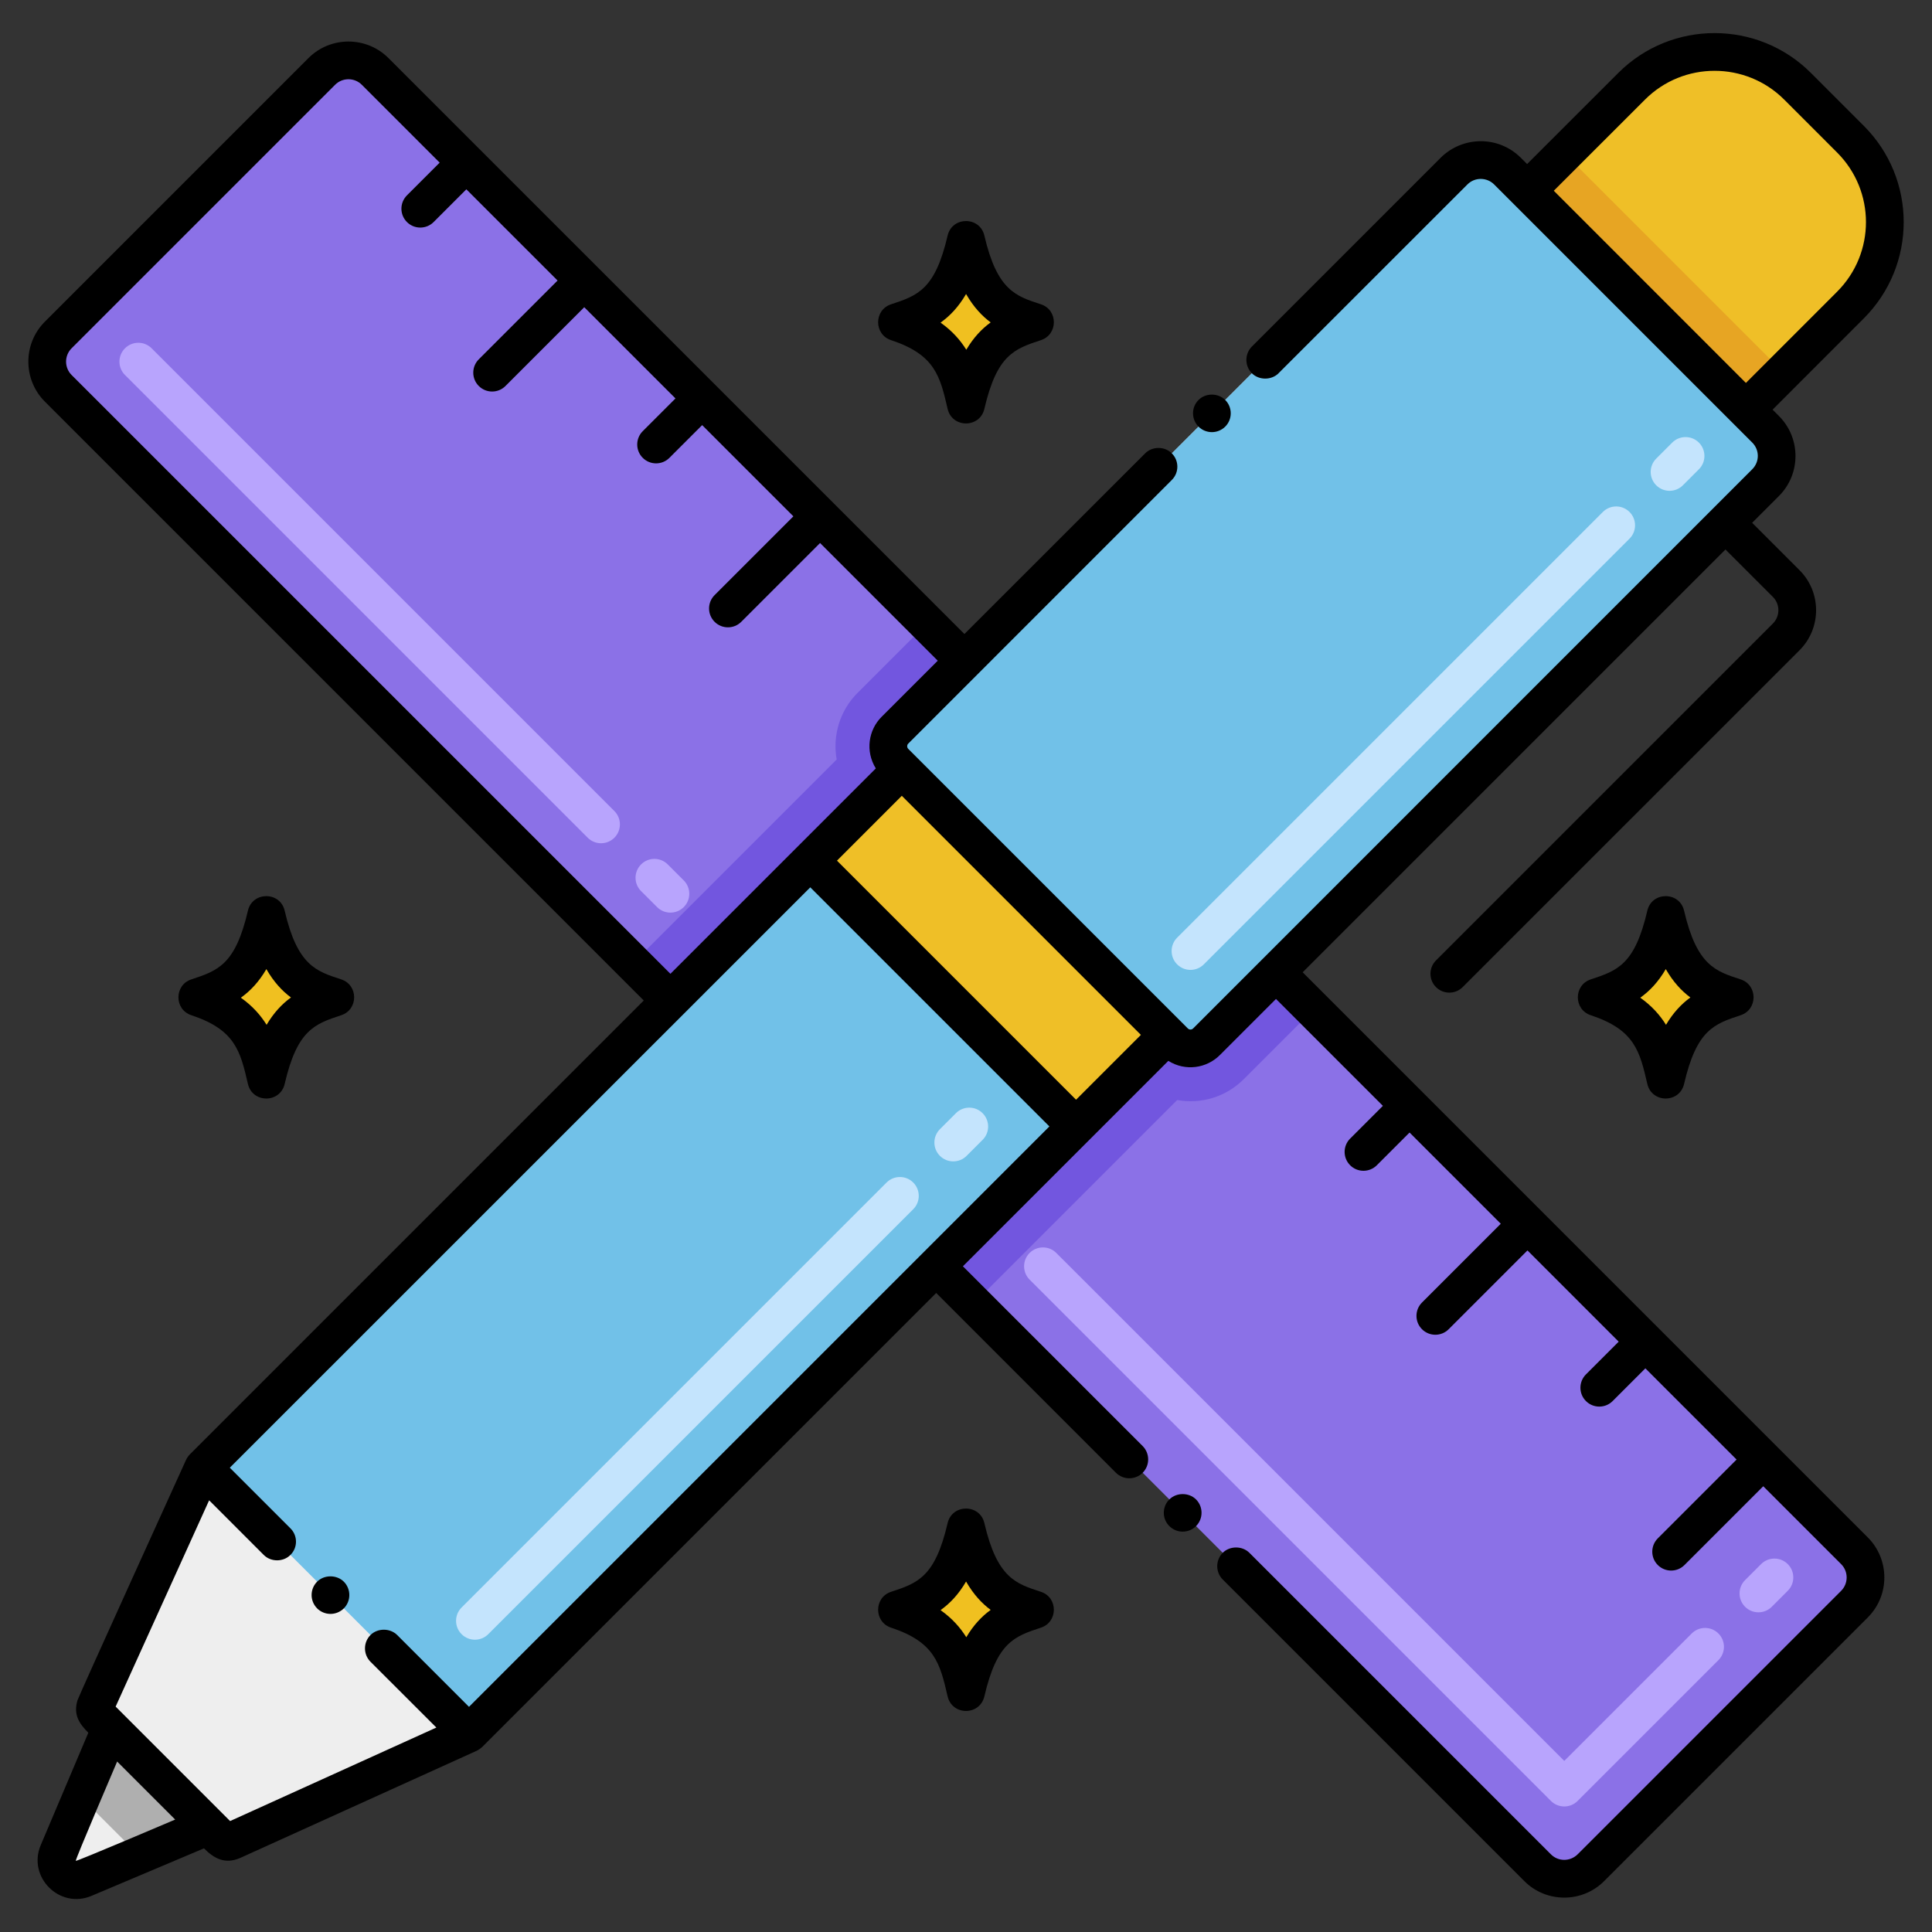 <?xml version="1.0" encoding="utf-8"?>
<!-- Generator: Adobe Illustrator 24.0.0, SVG Export Plug-In . SVG Version: 6.00 Build 0)  -->
<svg version="1.1" id="Layer_1" xmlns="http://www.w3.org/2000/svg" xmlns:xlink="http://www.w3.org/1999/xlink" x="0px" y="0px"
	 viewBox="0 0 256 256" enable-background="new 0 0 256 256" xml:space="preserve">
<rect x="0" y="0" width="256" height="256" fill="#333333" stroke="none"/>
<g>
</g>
<g>
	<path fill="#8B71E7" d="M127.793,87.549c-4.11,4.11-7.34,7.34-9.21,9.21c-1.17,1.17-1.17,3.07,0,4.24l0.91,0.91
		c-2.88,2.89-14.61,14.61-30.66,30.66L7.719,51.454c-1.953-1.953-1.953-5.118,0-7.071L42.638,9.464c1.953-1.953,5.118-1.953,7.071,0
		l73.134,73.134L127.793,87.549z"/>
	<path fill="#8B71E7" d="M245.728,212.554l-34.919,34.919c-1.953,1.953-5.118,1.953-7.071,0l-74.734-74.734l-4.95-4.95
		c15.91-15.91,29.05-29.04,30.66-30.66l0.91,0.91c1.171,1.171,3.069,1.171,4.24,0l7.44-7.44l1.77-1.77l76.654,76.655
		C247.68,207.436,247.68,210.602,245.728,212.554z"/>
	<path fill="#EEEEEE" d="M27.604,241.957l-9.18,3.881l-7.267,3.069c-2.174,0.923-4.375-1.278-3.452-3.452l3.079-7.258l3.881-9.18
		L27.604,241.957z"/>
	<path fill="#AFAFAF" d="M155.621,138.04l-37.038-37.038c-1.172-1.172-1.172-3.071,0-4.243l74.087-74.087
		c1.953-1.953,5.118-1.953,7.071,0l34.21,34.21c1.953,1.953,1.953,5.118,0,7.071l-74.087,74.087
		C158.692,139.211,156.793,139.211,155.621,138.04z"/>
	<path fill="#7256DF" d="M127.793,87.549c-4.11,4.11-7.34,7.34-9.21,9.21c-1.17,1.17-1.17,3.07,0,4.24l0.91,0.91
		c-2.88,2.89-14.61,14.61-30.66,30.66l-4.95-4.95c14.53-14.53,26.07-26.08,26.98-26.98c-0.55-3.11,0.37-6.43,2.77-8.83l9.21-9.21
		L127.793,87.549z"/>
	<path fill="#7256DF" d="M174.023,133.779l-9.21,9.21c-2.37,2.37-5.65,3.34-8.83,2.77c-0.88,0.87-12.43,12.43-26.98,26.98
		l-4.95-4.95c15.91-15.91,29.05-29.04,30.66-30.66l0.91,0.91c1.17,1.17,3.07,1.17,4.24,0l7.44-7.44l1.77-1.77L174.023,133.779z"/>
	<path fill="#71C1E8" d="M233.953,63.949l-64.88,64.88l-1.77,1.77l-7.44,7.44c-1.17,1.17-3.07,1.17-4.24,0l-0.91-0.91
		c-1.61,1.62-14.75,14.75-30.66,30.66c-25.83,25.83-58.95,58.95-61.91,61.91l-31.37,14.22c-0.5,0.22-1.09,0.12-1.48-0.27
		l-16.32-16.32c-0.39-0.39-0.49-0.98-0.27-1.48l14.22-31.37c21.91-21.91,44.47-44.47,61.91-61.91
		c16.05-16.05,27.78-27.77,30.66-30.66l-0.91-0.91c-1.17-1.17-1.17-3.07,0-4.24c1.87-1.87,5.1-5.1,9.21-9.21l64.88-64.88
		c1.95-1.95,5.11-1.95,7.07,0l34.21,34.21C235.903,58.839,235.903,61.999,233.953,63.949z"/>
	<path fill="#EFBF27" d="M245.193,40.419l-8.9,8.9l-4.95,4.96l-29-29l4.96-4.95l8.9-8.9c6.07-6.07,15.91-6.07,21.98,0l7.01,7.01
		C251.263,24.509,251.263,34.349,245.193,40.419z"/>
	<polygon fill="#E7A523" points="236.293,49.319 231.343,54.279 202.343,25.279 207.303,20.329 	"/>
	<polygon fill="#AFAFAF" points="27.604,241.957 18.424,245.838 10.784,238.198 14.665,229.018 	"/>
	<path fill="#EEEEEE" d="M62.139,229.699l-31.364,14.215c-0.5,0.227-1.089,0.12-1.478-0.269l-16.321-16.321
		c-0.388-0.388-0.496-0.977-0.269-1.478l14.215-31.364L62.139,229.699z"/>
	<polygon fill="#EFBF27" points="154.71,137.128 148.18,143.659 142.583,149.256 107.366,114.039 112.963,108.442 119.494,101.912 	
		"/>
	<path d="M125.564,224.776c-1.002-4.322-1.665-7.177-7.496-9.104c-2.284-0.754-2.279-3.995,0-4.748
		c3.51-1.16,5.83-1.926,7.496-9.104c0.595-2.566,4.273-2.573,4.87,0c1.697,7.309,4.214,8.029,7.497,9.104
		c2.284,0.754,2.279,3.995,0,4.748c-3.511,1.16-5.831,1.926-7.496,9.104C129.836,227.354,126.163,227.354,125.564,224.776z"/>
	<path fill="#F0C020" d="M131.269,213.321c-1.2,0.87-2.28,2.02-3.23,3.62c-0.8-1.28-1.88-2.51-3.41-3.59
		c1.26-0.9,2.39-2.09,3.38-3.79C128.999,211.281,130.109,212.461,131.269,213.321z"/>
	<path d="M218.279,143.626c-1.002-4.322-1.665-7.177-7.496-9.104c-2.284-0.754-2.279-3.995,0-4.748
		c3.51-1.16,5.83-1.926,7.496-9.104c0.595-2.566,4.273-2.573,4.87,0c1.697,7.309,4.214,8.029,7.497,9.104
		c2.284,0.754,2.279,3.995,0,4.748c-3.511,1.16-5.831,1.926-7.496,9.104C222.551,146.204,218.878,146.204,218.279,143.626z"/>
	<path fill="#F0C020" d="M223.984,132.171c-1.2,0.87-2.28,2.02-3.23,3.62c-0.8-1.28-1.88-2.51-3.41-3.59
		c1.26-0.9,2.39-2.09,3.38-3.79C221.714,130.131,222.824,131.311,223.984,132.171z"/>
	<path d="M32.85,143.626c-1.002-4.322-1.665-7.177-7.496-9.104c-2.284-0.754-2.279-3.995,0-4.748c3.51-1.16,5.83-1.926,7.496-9.104
		c0.595-2.566,4.273-2.573,4.87,0c1.697,7.309,4.214,8.029,7.497,9.104c2.284,0.754,2.279,3.995,0,4.748
		c-3.511,1.16-5.831,1.926-7.496,9.104C37.122,146.204,33.449,146.204,32.85,143.626z"/>
	<path fill="#F0C020" d="M38.555,132.171c-1.2,0.87-2.28,2.02-3.23,3.62c-0.8-1.28-1.88-2.51-3.41-3.59
		c1.26-0.9,2.39-2.09,3.38-3.79C36.285,130.131,37.395,131.311,38.555,132.171z"/>
	<path d="M125.564,54.174c-1.002-4.322-1.665-7.177-7.496-9.104c-2.284-0.754-2.279-3.995,0-4.748c3.51-1.16,5.83-1.926,7.496-9.104
		c0.595-2.566,4.273-2.573,4.87,0c1.697,7.309,4.214,8.029,7.497,9.104c2.284,0.754,2.279,3.995,0,4.748
		c-3.511,1.16-5.831,1.926-7.496,9.104C129.836,56.752,126.163,56.752,125.564,54.174z"/>
	<path fill="#F0C020" d="M131.269,42.719c-1.2,0.87-2.28,2.02-3.23,3.62c-0.8-1.28-1.88-2.51-3.41-3.59
		c1.26-0.9,2.39-2.09,3.38-3.79C128.999,40.679,130.109,41.859,131.269,42.719z"/>
	<path fill="#B8A4FD" d="M87.066,120.195l-2.121-2.121c-0.977-0.976-0.977-2.559,0-3.535c0.976-0.977,2.56-0.977,3.535,0
		l2.121,2.121c0.977,0.976,0.977,2.559,0,3.535C89.625,121.171,88.042,121.171,87.066,120.195z M77.874,111.002L16.558,49.687
		c-0.977-0.976-0.977-2.559,0-3.535c0.976-0.977,2.56-0.977,3.535,0l61.315,61.316c0.977,0.976,0.977,2.559,0,3.535
		C80.433,111.979,78.849,111.979,77.874,111.002z"/>
	<path fill="#B8A4FD" d="M205.506,238.634l-69.077-69.077c-0.977-0.976-0.977-2.559,0-3.535c0.977-0.977,2.559-0.977,3.535,0
		l67.31,67.309l16.889-16.887c0.977-0.977,2.559-0.977,3.535,0c0.977,0.976,0.977,2.559,0,3.535l-18.656,18.655
		C208.064,239.611,206.482,239.611,205.506,238.634z M231.233,212.908c-0.977-0.976-0.977-2.559,0-3.535l2.121-2.121
		c0.977-0.977,2.559-0.977,3.535,0c0.977,0.976,0.977,2.559,0,3.535l-2.121,2.121C233.792,213.884,232.21,213.884,231.233,212.908z"
		/>
	<path fill="#C4E4FD" d="M61.163,216.537c-0.977-0.976-0.977-2.559,0-3.535l56.31-56.309c0.976-0.977,2.56-0.977,3.535,0
		c0.977,0.976,0.977,2.559,0,3.535l-56.31,56.309C63.723,217.514,62.139,217.514,61.163,216.537z M126.312,153.89
		c-0.64,0-1.28-0.244-1.768-0.732c-0.977-0.976-0.977-2.559,0-3.535l2.121-2.121c0.976-0.977,2.559-0.977,3.535,0
		c0.977,0.976,0.977,2.559,0,3.535l-2.121,2.121C127.591,153.646,126.951,153.89,126.312,153.89z"/>
	<path fill="#C4E4FD" d="M155.977,127.783c-0.977-0.976-0.977-2.559,0-3.535l56.409-56.409c0.977-0.977,2.559-0.977,3.535,0
		c0.977,0.976,0.977,2.559,0,3.535l-56.409,56.409C158.535,128.76,156.953,128.76,155.977,127.783z M219.457,64.303
		c-0.977-0.976-0.977-2.559,0-3.535l2.121-2.121c0.977-0.977,2.559-0.977,3.535,0c0.977,0.976,0.977,2.559,0,3.535l-2.121,2.121
		C222.016,65.279,220.434,65.279,219.457,64.303z"/>
	<path d="M162.35,56.53c0.968-0.968,0.98-2.549,0-3.53c-0.95-0.95-2.6-0.95-3.54,0c-0.982,0.982-0.962,2.568,0,3.53
		C159.754,57.473,161.325,57.535,162.35,56.53z"/>
	<path d="M246.961,16.671l-7.01-7.011c-7.035-7.034-18.48-7.034-25.516,0l-12.087,12.078L201.51,20.9
		c-2.998-2.978-7.728-2.862-10.61,0l-25.02,25.02c-0.97,0.98-0.97,2.56,0,3.54c0.939,0.94,2.59,0.94,3.54,0v-0.01l25.02-25.01
		c1.008-1.007,2.596-0.945,3.54,0c0,0,33.359,33.359,34.21,34.21c0.951,0.949,0.995,2.526-0.01,3.53l-74.08,74.09
		c-0.189,0.189-0.494,0.214-0.71,0l-37.04-37.04c-0.201-0.202-0.175-0.542,0-0.7c6.556-6.558,28.36-28.369,34.92-34.93
		c0.98-0.97,0.98-2.56,0-3.53c-0.939-0.95-2.59-0.95-3.529,0l-23.95,23.94L51.477,7.697c-2.924-2.925-7.683-2.925-10.606,0
		L5.951,42.616c-2.924,2.924-2.924,7.682,0,10.606l79.348,79.349c-17.184,17.184-38.957,38.957-60.14,60.14
		c-0.157,0.157-0.396,0.476-0.51,0.74c-0.262,0.577-14.188,31.218-14.373,31.824c-0.6,1.928,0.24,3.132,1.428,4.321l-6.302,14.883
		c-1.798,4.235,2.495,8.528,6.726,6.732l14.896-6.294c1.368,1.367,2.787,2.12,4.754,1.294l31.4-14.23
		c0.274-0.132,0.599-0.379,0.73-0.51c20.058-20.058,39.263-39.272,60.145-60.145l23.816,23.825c1.036,1.015,2.606,0.932,3.54,0
		c0.993-0.994,0.949-2.59,0.01-3.53l-0.01-0.01l-23.82-23.82c0.238-0.238,26.982-26.982,27.22-27.22
		c2.269,1.418,5.073,0.986,6.82-0.76l7.445-7.445l14.165,14.165l-4.337,4.337c-0.977,0.976-0.977,2.559,0,3.535
		c0.977,0.977,2.559,0.977,3.535,0l4.337-4.337l12.087,12.087l-10.439,10.44c-0.977,0.976-0.977,2.559,0,3.536
		c0.977,0.976,2.559,0.976,3.535,0l10.439-10.44l12.088,12.088l-4.337,4.337c-0.977,0.976-0.977,2.559,0,3.535
		c0.977,0.977,2.559,0.977,3.535,0l4.337-4.337l12.087,12.087l-10.439,10.44c-0.977,0.976-0.977,2.559,0,3.536
		c0.977,0.976,2.559,0.976,3.535,0l10.439-10.44l10.318,10.318c0.984,0.985,0.967,2.572,0,3.54l-34.92,34.92
		c-1.005,0.982-2.572,0.959-3.53,0l-39.96-39.96c-0.94-0.94-2.59-0.94-3.53,0c-1.004,1.026-0.943,2.596,0,3.54l39.95,39.95
		c2.906,2.927,7.681,2.94,10.6,0l34.921-34.92c2.953-2.954,2.902-7.707,0-10.61l-74.88-74.88l56.023-56.024l6.28,6.279
		c0.975,0.975,0.975,2.561,0,3.536l-44.638,44.637c-0.977,0.976-0.977,2.559,0,3.535c0.977,0.977,2.559,0.977,3.535,0l44.638-44.637
		c2.924-2.924,2.924-7.682,0-10.606l-6.28-6.279l3.551-3.551c2.922-2.921,2.922-7.678,0-10.6l-0.842-0.842l12.083-12.091
		C254.013,35.136,254.014,23.723,246.961,16.671z M142.583,145.72l-31.679-31.679c6.309-6.305,7.59-7.594,8.59-8.594l31.681,31.681
		L142.583,145.72z M9.486,46.151l34.919-34.919c0.976-0.975,2.561-0.975,3.536,0L58.259,21.55l-4.337,4.337
		c-0.977,0.976-0.977,2.559,0,3.535c0.976,0.977,2.56,0.977,3.535,0l4.337-4.337l12.087,12.087l-10.439,10.44
		c-0.977,0.976-0.977,2.559,0,3.535c0.976,0.977,2.56,0.977,3.535,0l10.439-10.44l12.087,12.087l-4.337,4.337
		c-0.977,0.976-0.977,2.559,0,3.535c0.976,0.977,2.56,0.977,3.535,0l4.337-4.337l12.087,12.087l-10.439,10.44
		c-0.977,0.976-0.977,2.559,0,3.535c0.976,0.977,2.56,0.977,3.535,0l10.439-10.44l15.595,15.595
		c-5.878,5.885-5.188,5.192-7.447,7.442c-1.724,1.724-2.182,4.528-0.76,6.83c-5.44,5.44-21.809,21.809-27.215,27.215L9.486,49.687
		C8.512,48.711,8.512,47.126,9.486,46.151z M10.038,246.575c-0.101-0.101,5.428-13.033,5.484-13.164l7.69,7.69
		C23.081,241.156,10.137,246.675,10.038,246.575z M62.145,226.165l-9.515-9.515c-0.95-0.94-2.59-0.94-3.54,0
		c-0.97,0.98-0.97,2.56,0,3.54l8.73,8.72L30.49,241.3l-15.167-15.167c7.214-15.924,4.324-9.547,12.387-27.333l7.24,7.24
		c0.94,0.95,2.59,0.95,3.53,0c0.997-0.977,0.976-2.574,0-3.53l-8.03-8.03c1.736-1.736,76.098-76.086,76.917-76.905l31.684,31.683
		C137.571,150.739,65.212,223.098,62.145,226.165z M231.342,50.741l-25.457-25.465l12.086-12.079c5.086-5.086,13.359-5.084,18.445,0
		l7.01,7.011c5.097,5.096,5.099,13.346,0,18.444L231.342,50.741z"/>
	<path d="M42.02,209.58c-0.946,0.946-1.002,2.517,0,3.54c0.931,0.932,2.502,1.016,3.54,0c0.97-0.98,0.97-2.56,0-3.54
		C44.61,208.64,42.96,208.64,42.02,209.58z"/>
	<path d="M158.479,202.22c0.971-0.969,0.978-2.563,0-3.54c-0.939-0.94-2.59-0.94-3.529,0c-0.99,0.969-0.986,2.576,0,3.54
		C155.93,203.201,157.515,203.185,158.479,202.22z"/>
</g>
</svg>
